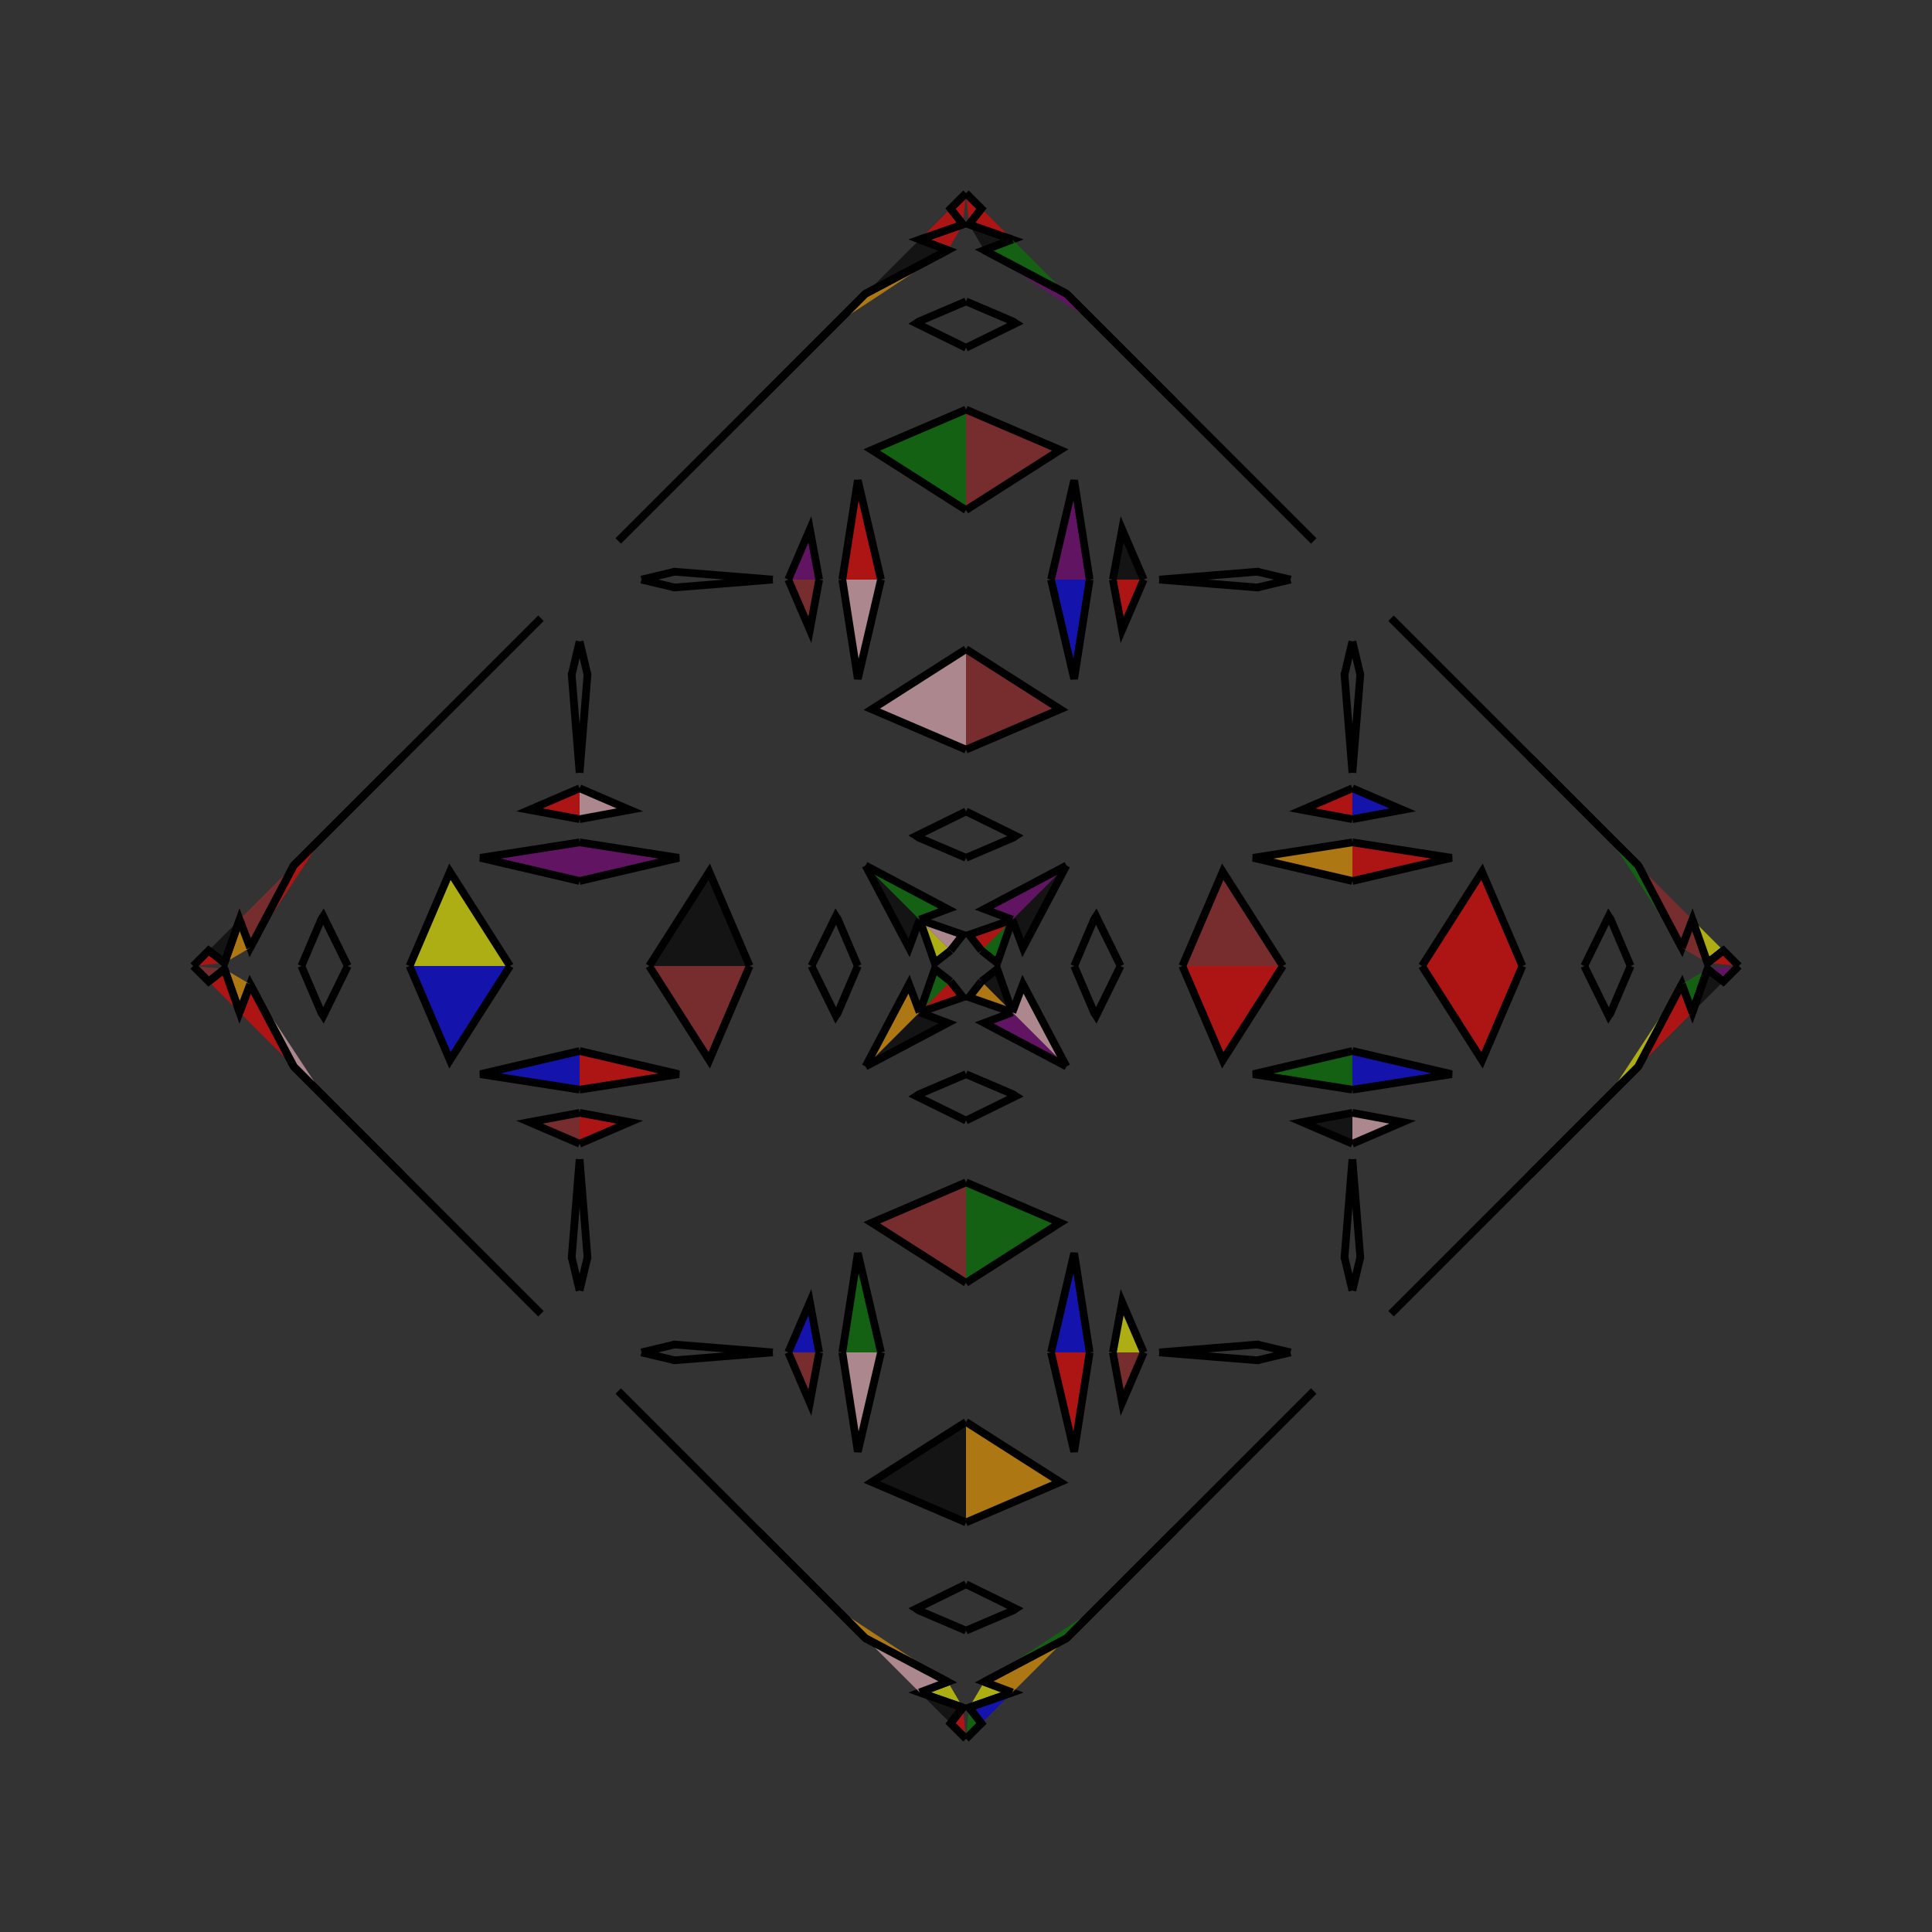 <?xml version="1.0" encoding="UTF-8"?>
<svg xmlns="http://www.w3.org/2000/svg" xmlns:xlink="http://www.w3.org/1999/xlink"
     width="250" height="250" viewBox="-125.0 -125.0 250 250">
<rect x="-125.0" y="-125.0" width="250" height="250" fill="#333333" stroke="none"/>
<defs>
</defs>
<path d="M14.0,-0.0 L16.556,-5.984 L16.838,-6.432" fill="red" fill-opacity="0.6" stroke="black" stroke-width="1" />
<path d="M14.0,-0.0 L16.556,5.984 L16.838,6.432" fill="orange" fill-opacity="0.6" stroke="black" stroke-width="1" />
<path d="M16.556,-5.984 L16.838,-6.432 L20.0,-0.0" fill="red" fill-opacity="0.6" stroke="black" stroke-width="1" />
<path d="M16.556,5.984 L16.838,6.432 L20.0,-0.0" fill="brown" fill-opacity="0.6" stroke="black" stroke-width="1" />
<path d="M28.0,-0.0 L33.223,-12.194 L41.0,-0.0" fill="brown" fill-opacity="0.6" stroke="black" stroke-width="1" />
<path d="M28.0,-0.0 L33.223,12.194 L41.0,-0.0" fill="red" fill-opacity="0.6" stroke="black" stroke-width="1" />
<path d="M50.0,-11.0 L37.155,-13.997 L50.0,-16.0" fill="orange" fill-opacity="0.6" stroke="black" stroke-width="1" />
<path d="M50.0,11.0 L37.155,13.997 L50.0,16.0" fill="green" fill-opacity="0.6" stroke="black" stroke-width="1" />
<path d="M50.0,-19.0 L43.501,-20.203 L50.0,-23.0" fill="red" fill-opacity="0.6" stroke="black" stroke-width="1" />
<path d="M50.0,19.0 L43.501,20.203 L50.0,23.0" fill="black" fill-opacity="0.6" stroke="black" stroke-width="1" />
<path d="M50.0,-25.0 L48.975,-37.744 L49.029,-37.911" fill="yellow" fill-opacity="0.6" stroke="black" stroke-width="1" />
<path d="M50.0,25.0 L48.975,37.744 L49.029,37.911" fill="red" fill-opacity="0.6" stroke="black" stroke-width="1" />
<path d="M48.975,-37.744 L49.029,-37.911 L50.0,-42.0" fill="orange" fill-opacity="0.6" stroke="black" stroke-width="1" />
<path d="M48.975,37.744 L49.029,37.911 L50.0,42.0" fill="pink" fill-opacity="0.6" stroke="black" stroke-width="1" />
<path d="M45.0,55.0 L27.0,73.0 L22.0,78.0" fill="blue" fill-opacity="0.6" stroke="black" stroke-width="1" />
<path d="M45.0,-55.0 L27.0,-73.0 L22.0,-78.0" fill="yellow" fill-opacity="0.6" stroke="black" stroke-width="1" />
<path d="M27.0,73.0 L22.0,78.0 L17.0,83.0" fill="green" fill-opacity="0.6" stroke="black" stroke-width="1" />
<path d="M27.0,-73.0 L22.0,-78.0 L17.0,-83.0" fill="blue" fill-opacity="0.6" stroke="black" stroke-width="1" />
<path d="M22.0,78.0 L17.0,83.0 L13.0,87.0" fill="blue" fill-opacity="0.6" stroke="black" stroke-width="1" />
<path d="M22.0,-78.0 L17.0,-83.0 L13.0,-87.0" fill="blue" fill-opacity="0.6" stroke="black" stroke-width="1" />
<path d="M17.0,83.0 L13.0,87.0 L2.356,92.632" fill="green" fill-opacity="0.6" stroke="black" stroke-width="1" />
<path d="M17.0,-83.0 L13.0,-87.0 L2.356,-92.632" fill="purple" fill-opacity="0.6" stroke="black" stroke-width="1" />
<path d="M13.0,-13.0 L7.368,-2.356 L6.0,-6.0" fill="black" fill-opacity="0.6" stroke="black" stroke-width="1" />
<path d="M13.0,13.0 L7.368,2.356 L6.0,6.0" fill="pink" fill-opacity="0.6" stroke="black" stroke-width="1" />
<path d="M2.356,92.632 L6.0,94.0 L0.4,95.955" fill="yellow" fill-opacity="0.6" stroke="black" stroke-width="1" />
<path d="M2.356,-92.632 L6.0,-94.0 L0.4,-95.955" fill="black" fill-opacity="0.6" stroke="black" stroke-width="1" />
<path d="M6.0,-6.0 L4.045,-0.4 L2.0,-2.0" fill="green" fill-opacity="0.6" stroke="black" stroke-width="1" />
<path d="M6.0,6.0 L4.045,0.4 L2.0,2.0" fill="black" fill-opacity="0.6" stroke="black" stroke-width="1" />
<path d="M0.4,95.955 L2.0,98.0 L0.0,100.0" fill="green" fill-opacity="0.6" stroke="black" stroke-width="1" />
<path d="M0.4,-95.955 L2.0,-98.0 L0.0,-100.0" fill="red" fill-opacity="0.6" stroke="black" stroke-width="1" />
<path d="M-14.0,-0.0 L-16.556,-5.984 L-16.838,-6.432" fill="black" fill-opacity="0.6" stroke="black" stroke-width="1" />
<path d="M-14.0,-0.0 L-16.556,5.984 L-16.838,6.432" fill="blue" fill-opacity="0.6" stroke="black" stroke-width="1" />
<path d="M-16.556,-5.984 L-16.838,-6.432 L-20.0,-0.0" fill="red" fill-opacity="0.6" stroke="black" stroke-width="1" />
<path d="M-16.556,5.984 L-16.838,6.432 L-20.0,-0.0" fill="yellow" fill-opacity="0.6" stroke="black" stroke-width="1" />
<path d="M-28.0,-0.0 L-33.223,-12.194 L-41.0,-0.0" fill="black" fill-opacity="0.6" stroke="black" stroke-width="1" />
<path d="M-28.0,-0.0 L-33.223,12.194 L-41.0,-0.0" fill="brown" fill-opacity="0.6" stroke="black" stroke-width="1" />
<path d="M-50.0,-11.0 L-37.155,-13.997 L-50.0,-16.0" fill="purple" fill-opacity="0.6" stroke="black" stroke-width="1" />
<path d="M-50.0,11.0 L-37.155,13.997 L-50.0,16.0" fill="red" fill-opacity="0.6" stroke="black" stroke-width="1" />
<path d="M-50.0,-19.0 L-43.501,-20.203 L-50.0,-23.0" fill="pink" fill-opacity="0.6" stroke="black" stroke-width="1" />
<path d="M-50.0,19.0 L-43.501,20.203 L-50.0,23.0" fill="red" fill-opacity="0.6" stroke="black" stroke-width="1" />
<path d="M-50.0,-25.0 L-48.975,-37.744 L-49.029,-37.911" fill="green" fill-opacity="0.6" stroke="black" stroke-width="1" />
<path d="M-50.0,25.0 L-48.975,37.744 L-49.029,37.911" fill="blue" fill-opacity="0.6" stroke="black" stroke-width="1" />
<path d="M-48.975,-37.744 L-49.029,-37.911 L-50.0,-42.0" fill="pink" fill-opacity="0.6" stroke="black" stroke-width="1" />
<path d="M-48.975,37.744 L-49.029,37.911 L-50.0,42.0" fill="black" fill-opacity="0.6" stroke="black" stroke-width="1" />
<path d="M-45.0,55.0 L-27.0,73.0 L-22.0,78.0" fill="green" fill-opacity="0.6" stroke="black" stroke-width="1" />
<path d="M-45.0,-55.0 L-27.0,-73.0 L-22.0,-78.0" fill="brown" fill-opacity="0.6" stroke="black" stroke-width="1" />
<path d="M-27.0,73.0 L-22.0,78.0 L-17.0,83.0" fill="purple" fill-opacity="0.6" stroke="black" stroke-width="1" />
<path d="M-27.0,-73.0 L-22.0,-78.0 L-17.0,-83.0" fill="orange" fill-opacity="0.6" stroke="black" stroke-width="1" />
<path d="M-22.0,78.0 L-17.0,83.0 L-13.0,87.0" fill="green" fill-opacity="0.6" stroke="black" stroke-width="1" />
<path d="M-22.0,-78.0 L-17.0,-83.0 L-13.0,-87.0" fill="orange" fill-opacity="0.6" stroke="black" stroke-width="1" />
<path d="M-17.0,83.0 L-13.0,87.0 L-2.356,92.632" fill="orange" fill-opacity="0.6" stroke="black" stroke-width="1" />
<path d="M-17.0,-83.0 L-13.0,-87.0 L-2.356,-92.632" fill="orange" fill-opacity="0.6" stroke="black" stroke-width="1" />
<path d="M-13.0,-13.0 L-7.368,-2.356 L-6.0,-6.0" fill="black" fill-opacity="0.6" stroke="black" stroke-width="1" />
<path d="M-13.0,13.0 L-7.368,2.356 L-6.0,6.0" fill="orange" fill-opacity="0.6" stroke="black" stroke-width="1" />
<path d="M-2.356,92.632 L-6.0,94.0 L-0.4,95.955" fill="yellow" fill-opacity="0.6" stroke="black" stroke-width="1" />
<path d="M-2.356,-92.632 L-6.0,-94.0 L-0.4,-95.955" fill="red" fill-opacity="0.6" stroke="black" stroke-width="1" />
<path d="M-6.0,-6.0 L-4.045,-0.4 L-2.0,-2.0" fill="yellow" fill-opacity="0.6" stroke="black" stroke-width="1" />
<path d="M-6.0,6.0 L-4.045,0.4 L-2.0,2.0" fill="green" fill-opacity="0.6" stroke="black" stroke-width="1" />
<path d="M-0.4,95.955 L-2.0,98.0 L0.0,100.0" fill="red" fill-opacity="0.6" stroke="black" stroke-width="1" />
<path d="M-0.4,-95.955 L-2.0,-98.0 L0.0,-100.0" fill="red" fill-opacity="0.6" stroke="black" stroke-width="1" />
<path d="M86.0,-0.0 L83.444,5.984 L83.162,6.432" fill="brown" fill-opacity="0.6" stroke="black" stroke-width="1" />
<path d="M86.0,-0.0 L83.444,-5.984 L83.162,-6.432" fill="orange" fill-opacity="0.6" stroke="black" stroke-width="1" />
<path d="M83.444,5.984 L83.162,6.432 L80.0,-0.0" fill="blue" fill-opacity="0.6" stroke="black" stroke-width="1" />
<path d="M83.444,-5.984 L83.162,-6.432 L80.0,-0.0" fill="red" fill-opacity="0.6" stroke="black" stroke-width="1" />
<path d="M72.0,-0.0 L66.777,12.194 L59.0,-0.0" fill="red" fill-opacity="0.6" stroke="black" stroke-width="1" />
<path d="M72.0,-0.0 L66.777,-12.194 L59.0,-0.0" fill="red" fill-opacity="0.6" stroke="black" stroke-width="1" />
<path d="M50.0,11.0 L62.845,13.997 L50.0,16.0" fill="blue" fill-opacity="0.6" stroke="black" stroke-width="1" />
<path d="M50.0,-11.0 L62.845,-13.997 L50.0,-16.0" fill="red" fill-opacity="0.6" stroke="black" stroke-width="1" />
<path d="M50.0,19.0 L56.499,20.203 L50.0,23.0" fill="pink" fill-opacity="0.6" stroke="black" stroke-width="1" />
<path d="M50.0,-19.0 L56.499,-20.203 L50.0,-23.0" fill="blue" fill-opacity="0.6" stroke="black" stroke-width="1" />
<path d="M50.0,25.0 L51.025,37.744 L50.971,37.911" fill="yellow" fill-opacity="0.6" stroke="black" stroke-width="1" />
<path d="M50.0,-25.0 L51.025,-37.744 L50.971,-37.911" fill="red" fill-opacity="0.6" stroke="black" stroke-width="1" />
<path d="M51.025,37.744 L50.971,37.911 L50.0,42.0" fill="yellow" fill-opacity="0.6" stroke="black" stroke-width="1" />
<path d="M51.025,-37.744 L50.971,-37.911 L50.0,-42.0" fill="green" fill-opacity="0.6" stroke="black" stroke-width="1" />
<path d="M55.0,45.0 L73.0,27.0 L78.0,22.0" fill="purple" fill-opacity="0.6" stroke="black" stroke-width="1" />
<path d="M55.0,-45.0 L73.0,-27.0 L78.0,-22.0" fill="orange" fill-opacity="0.6" stroke="black" stroke-width="1" />
<path d="M73.0,27.0 L78.0,22.0 L83.0,17.0" fill="orange" fill-opacity="0.6" stroke="black" stroke-width="1" />
<path d="M73.0,-27.0 L78.0,-22.0 L83.0,-17.0" fill="yellow" fill-opacity="0.6" stroke="black" stroke-width="1" />
<path d="M78.0,22.0 L83.0,17.0 L87.0,13.0" fill="red" fill-opacity="0.6" stroke="black" stroke-width="1" />
<path d="M78.0,-22.0 L83.0,-17.0 L87.0,-13.0" fill="red" fill-opacity="0.6" stroke="black" stroke-width="1" />
<path d="M83.0,17.0 L87.0,13.0 L92.632,2.356" fill="yellow" fill-opacity="0.6" stroke="black" stroke-width="1" />
<path d="M83.0,-17.0 L87.0,-13.0 L92.632,-2.356" fill="green" fill-opacity="0.6" stroke="black" stroke-width="1" />
<path d="M87.0,13.0 L92.632,2.356 L94.0,6.0" fill="red" fill-opacity="0.6" stroke="black" stroke-width="1" />
<path d="M87.0,-13.0 L92.632,-2.356 L94.0,-6.0" fill="brown" fill-opacity="0.6" stroke="black" stroke-width="1" />
<path d="M92.632,2.356 L94.0,6.0 L95.955,0.4" fill="green" fill-opacity="0.6" stroke="black" stroke-width="1" />
<path d="M92.632,-2.356 L94.0,-6.0 L95.955,-0.4" fill="brown" fill-opacity="0.6" stroke="black" stroke-width="1" />
<path d="M94.0,6.0 L95.955,0.4 L98.0,2.0" fill="black" fill-opacity="0.6" stroke="black" stroke-width="1" />
<path d="M94.0,-6.0 L95.955,-0.4 L98.0,-2.0" fill="yellow" fill-opacity="0.6" stroke="black" stroke-width="1" />
<path d="M95.955,0.4 L98.0,2.0 L100.0,-0.0" fill="purple" fill-opacity="0.6" stroke="black" stroke-width="1" />
<path d="M95.955,-0.4 L98.0,-2.0 L100.0,-0.0" fill="red" fill-opacity="0.6" stroke="black" stroke-width="1" />
<path d="M0.0,-14.0 L5.984,-16.556 L6.432,-16.838" fill="green" fill-opacity="0.6" stroke="black" stroke-width="1" />
<path d="M0.0,14.0 L5.984,16.556 L6.432,16.838" fill="orange" fill-opacity="0.6" stroke="black" stroke-width="1" />
<path d="M0.0,86.0 L5.984,83.444 L6.432,83.162" fill="red" fill-opacity="0.6" stroke="black" stroke-width="1" />
<path d="M0.0,-86.0 L5.984,-83.444 L6.432,-83.162" fill="red" fill-opacity="0.6" stroke="black" stroke-width="1" />
<path d="M5.984,-16.556 L6.432,-16.838 L0.0,-20.0" fill="purple" fill-opacity="0.6" stroke="black" stroke-width="1" />
<path d="M5.984,16.556 L6.432,16.838 L0.0,20.0" fill="blue" fill-opacity="0.6" stroke="black" stroke-width="1" />
<path d="M5.984,83.444 L6.432,83.162 L0.0,80.0" fill="yellow" fill-opacity="0.6" stroke="black" stroke-width="1" />
<path d="M5.984,-83.444 L6.432,-83.162 L0.0,-80.0" fill="green" fill-opacity="0.6" stroke="black" stroke-width="1" />
<path d="M0.0,-28.0 L12.194,-33.223 L0.0,-41.0" fill="brown" fill-opacity="0.6" stroke="black" stroke-width="1" />
<path d="M0.0,28.0 L12.194,33.223 L0.0,41.0" fill="green" fill-opacity="0.6" stroke="black" stroke-width="1" />
<path d="M0.0,72.0 L12.194,66.777 L0.0,59.0" fill="orange" fill-opacity="0.6" stroke="black" stroke-width="1" />
<path d="M0.0,-72.0 L12.194,-66.777 L0.0,-59.0" fill="brown" fill-opacity="0.6" stroke="black" stroke-width="1" />
<path d="M11.0,-50.0 L13.997,-37.155 L16.0,-50.0" fill="blue" fill-opacity="0.6" stroke="black" stroke-width="1" />
<path d="M11.0,50.0 L13.997,37.155 L16.0,50.0" fill="blue" fill-opacity="0.6" stroke="black" stroke-width="1" />
<path d="M11.0,50.0 L13.997,62.845 L16.0,50.0" fill="red" fill-opacity="0.6" stroke="black" stroke-width="1" />
<path d="M11.0,-50.0 L13.997,-62.845 L16.0,-50.0" fill="purple" fill-opacity="0.6" stroke="black" stroke-width="1" />
<path d="M19.0,-50.0 L20.203,-43.501 L23.0,-50.0" fill="red" fill-opacity="0.6" stroke="black" stroke-width="1" />
<path d="M19.0,50.0 L20.203,43.501 L23.0,50.0" fill="yellow" fill-opacity="0.6" stroke="black" stroke-width="1" />
<path d="M19.0,50.0 L20.203,56.499 L23.0,50.0" fill="brown" fill-opacity="0.6" stroke="black" stroke-width="1" />
<path d="M19.0,-50.0 L20.203,-56.499 L23.0,-50.0" fill="black" fill-opacity="0.6" stroke="black" stroke-width="1" />
<path d="M25.0,-50.0 L37.744,-48.975 L37.911,-49.029" fill="blue" fill-opacity="0.6" stroke="black" stroke-width="1" />
<path d="M25.0,50.0 L37.744,48.975 L37.911,49.029" fill="green" fill-opacity="0.6" stroke="black" stroke-width="1" />
<path d="M25.0,50.0 L37.744,51.025 L37.911,50.971" fill="yellow" fill-opacity="0.6" stroke="black" stroke-width="1" />
<path d="M25.0,-50.0 L37.744,-51.025 L37.911,-50.971" fill="black" fill-opacity="0.6" stroke="black" stroke-width="1" />
<path d="M37.744,-48.975 L37.911,-49.029 L42.0,-50.0" fill="orange" fill-opacity="0.6" stroke="black" stroke-width="1" />
<path d="M37.744,48.975 L37.911,49.029 L42.0,50.0" fill="black" fill-opacity="0.6" stroke="black" stroke-width="1" />
<path d="M37.744,51.025 L37.911,50.971 L42.0,50.0" fill="pink" fill-opacity="0.6" stroke="black" stroke-width="1" />
<path d="M37.744,-51.025 L37.911,-50.971 L42.0,-50.0" fill="red" fill-opacity="0.6" stroke="black" stroke-width="1" />
<path d="M13.0,-13.0 L2.356,-7.368 L6.0,-6.0" fill="purple" fill-opacity="0.6" stroke="black" stroke-width="1" />
<path d="M13.0,13.0 L2.356,7.368 L6.0,6.0" fill="purple" fill-opacity="0.6" stroke="black" stroke-width="1" />
<path d="M13.0,87.0 L2.356,92.632 L6.0,94.0" fill="orange" fill-opacity="0.6" stroke="black" stroke-width="1" />
<path d="M13.0,-87.0 L2.356,-92.632 L6.0,-94.0" fill="green" fill-opacity="0.6" stroke="black" stroke-width="1" />
<path d="M6.0,-6.0 L0.4,-4.045 L2.0,-2.0" fill="red" fill-opacity="0.6" stroke="black" stroke-width="1" />
<path d="M6.0,6.0 L0.4,4.045 L2.0,2.0" fill="orange" fill-opacity="0.6" stroke="black" stroke-width="1" />
<path d="M6.0,94.0 L0.4,95.955 L2.0,98.0" fill="blue" fill-opacity="0.6" stroke="black" stroke-width="1" />
<path d="M6.0,-94.0 L0.4,-95.955 L2.0,-98.0" fill="red" fill-opacity="0.6" stroke="black" stroke-width="1" />
<path d="M0.0,86.0 L-5.984,83.444 L-6.432,83.162" fill="purple" fill-opacity="0.6" stroke="black" stroke-width="1" />
<path d="M0.0,-14.0 L-5.984,-16.556 L-6.432,-16.838" fill="purple" fill-opacity="0.6" stroke="black" stroke-width="1" />
<path d="M0.0,14.0 L-5.984,16.556 L-6.432,16.838" fill="blue" fill-opacity="0.6" stroke="black" stroke-width="1" />
<path d="M0.0,-86.0 L-5.984,-83.444 L-6.432,-83.162" fill="purple" fill-opacity="0.6" stroke="black" stroke-width="1" />
<path d="M-5.984,83.444 L-6.432,83.162 L0.0,80.0" fill="pink" fill-opacity="0.6" stroke="black" stroke-width="1" />
<path d="M-5.984,-16.556 L-6.432,-16.838 L0.0,-20.0" fill="black" fill-opacity="0.6" stroke="black" stroke-width="1" />
<path d="M-5.984,16.556 L-6.432,16.838 L0.0,20.0" fill="purple" fill-opacity="0.6" stroke="black" stroke-width="1" />
<path d="M-5.984,-83.444 L-6.432,-83.162 L0.0,-80.0" fill="purple" fill-opacity="0.6" stroke="black" stroke-width="1" />
<path d="M0.0,72.0 L-12.194,66.777 L0.0,59.0" fill="black" fill-opacity="0.6" stroke="black" stroke-width="1" />
<path d="M0.0,-28.0 L-12.194,-33.223 L0.0,-41.0" fill="pink" fill-opacity="0.6" stroke="black" stroke-width="1" />
<path d="M0.0,28.0 L-12.194,33.223 L0.0,41.0" fill="brown" fill-opacity="0.6" stroke="black" stroke-width="1" />
<path d="M0.0,-72.0 L-12.194,-66.777 L0.0,-59.0" fill="green" fill-opacity="0.6" stroke="black" stroke-width="1" />
<path d="M-11.0,50.0 L-13.997,62.845 L-16.0,50.0" fill="pink" fill-opacity="0.6" stroke="black" stroke-width="1" />
<path d="M-11.0,-50.0 L-13.997,-37.155 L-16.0,-50.0" fill="pink" fill-opacity="0.6" stroke="black" stroke-width="1" />
<path d="M-11.0,50.0 L-13.997,37.155 L-16.0,50.0" fill="green" fill-opacity="0.6" stroke="black" stroke-width="1" />
<path d="M-11.0,-50.0 L-13.997,-62.845 L-16.0,-50.0" fill="red" fill-opacity="0.6" stroke="black" stroke-width="1" />
<path d="M-19.0,50.0 L-20.203,56.499 L-23.0,50.0" fill="brown" fill-opacity="0.6" stroke="black" stroke-width="1" />
<path d="M-19.0,-50.0 L-20.203,-43.501 L-23.0,-50.0" fill="brown" fill-opacity="0.6" stroke="black" stroke-width="1" />
<path d="M-19.0,50.0 L-20.203,43.501 L-23.0,50.0" fill="blue" fill-opacity="0.6" stroke="black" stroke-width="1" />
<path d="M-19.0,-50.0 L-20.203,-56.499 L-23.0,-50.0" fill="purple" fill-opacity="0.6" stroke="black" stroke-width="1" />
<path d="M-25.0,50.0 L-37.744,51.025 L-37.911,50.971" fill="blue" fill-opacity="0.6" stroke="black" stroke-width="1" />
<path d="M-25.0,-50.0 L-37.744,-48.975 L-37.911,-49.029" fill="pink" fill-opacity="0.6" stroke="black" stroke-width="1" />
<path d="M-25.0,50.0 L-37.744,48.975 L-37.911,49.029" fill="orange" fill-opacity="0.6" stroke="black" stroke-width="1" />
<path d="M-25.0,-50.0 L-37.744,-51.025 L-37.911,-50.971" fill="purple" fill-opacity="0.6" stroke="black" stroke-width="1" />
<path d="M-37.744,51.025 L-37.911,50.971 L-42.0,50.0" fill="red" fill-opacity="0.6" stroke="black" stroke-width="1" />
<path d="M-37.744,-48.975 L-37.911,-49.029 L-42.0,-50.0" fill="green" fill-opacity="0.6" stroke="black" stroke-width="1" />
<path d="M-37.744,48.975 L-37.911,49.029 L-42.0,50.0" fill="pink" fill-opacity="0.6" stroke="black" stroke-width="1" />
<path d="M-37.744,-51.025 L-37.911,-50.971 L-42.0,-50.0" fill="purple" fill-opacity="0.6" stroke="black" stroke-width="1" />
<path d="M-13.0,87.0 L-2.356,92.632 L-6.0,94.0" fill="pink" fill-opacity="0.6" stroke="black" stroke-width="1" />
<path d="M-13.0,-13.0 L-2.356,-7.368 L-6.0,-6.0" fill="green" fill-opacity="0.6" stroke="black" stroke-width="1" />
<path d="M-13.0,13.0 L-2.356,7.368 L-6.0,6.0" fill="black" fill-opacity="0.6" stroke="black" stroke-width="1" />
<path d="M-13.0,-87.0 L-2.356,-92.632 L-6.0,-94.0" fill="black" fill-opacity="0.6" stroke="black" stroke-width="1" />
<path d="M-6.0,94.0 L-0.4,95.955 L-2.0,98.0" fill="black" fill-opacity="0.6" stroke="black" stroke-width="1" />
<path d="M-6.0,-6.0 L-0.4,-4.045 L-2.0,-2.0" fill="pink" fill-opacity="0.6" stroke="black" stroke-width="1" />
<path d="M-6.0,6.0 L-0.4,4.045 L-2.0,2.0" fill="red" fill-opacity="0.6" stroke="black" stroke-width="1" />
<path d="M-6.0,-94.0 L-0.4,-95.955 L-2.0,-98.0" fill="red" fill-opacity="0.6" stroke="black" stroke-width="1" />
<path d="M-86.0,-0.0 L-83.444,-5.984 L-83.162,-6.432" fill="yellow" fill-opacity="0.6" stroke="black" stroke-width="1" />
<path d="M-86.0,-0.0 L-83.444,5.984 L-83.162,6.432" fill="black" fill-opacity="0.6" stroke="black" stroke-width="1" />
<path d="M-83.444,-5.984 L-83.162,-6.432 L-80.0,-0.0" fill="red" fill-opacity="0.6" stroke="black" stroke-width="1" />
<path d="M-83.444,5.984 L-83.162,6.432 L-80.0,-0.0" fill="yellow" fill-opacity="0.6" stroke="black" stroke-width="1" />
<path d="M-72.0,-0.0 L-66.777,-12.194 L-59.0,-0.0" fill="yellow" fill-opacity="0.6" stroke="black" stroke-width="1" />
<path d="M-72.0,-0.0 L-66.777,12.194 L-59.0,-0.0" fill="blue" fill-opacity="0.6" stroke="black" stroke-width="1" />
<path d="M-50.0,-11.0 L-62.845,-13.997 L-50.0,-16.0" fill="purple" fill-opacity="0.6" stroke="black" stroke-width="1" />
<path d="M-50.0,11.0 L-62.845,13.997 L-50.0,16.0" fill="blue" fill-opacity="0.6" stroke="black" stroke-width="1" />
<path d="M-50.0,-19.0 L-56.499,-20.203 L-50.0,-23.0" fill="red" fill-opacity="0.6" stroke="black" stroke-width="1" />
<path d="M-50.0,19.0 L-56.499,20.203 L-50.0,23.0" fill="brown" fill-opacity="0.6" stroke="black" stroke-width="1" />
<path d="M-50.0,-25.0 L-51.025,-37.744 L-50.971,-37.911" fill="blue" fill-opacity="0.6" stroke="black" stroke-width="1" />
<path d="M-50.0,25.0 L-51.025,37.744 L-50.971,37.911" fill="red" fill-opacity="0.6" stroke="black" stroke-width="1" />
<path d="M-51.025,-37.744 L-50.971,-37.911 L-50.0,-42.0" fill="green" fill-opacity="0.6" stroke="black" stroke-width="1" />
<path d="M-51.025,37.744 L-50.971,37.911 L-50.0,42.0" fill="pink" fill-opacity="0.6" stroke="black" stroke-width="1" />
<path d="M-55.0,-45.0 L-73.0,-27.0 L-78.0,-22.0" fill="blue" fill-opacity="0.6" stroke="black" stroke-width="1" />
<path d="M-55.0,45.0 L-73.0,27.0 L-78.0,22.0" fill="blue" fill-opacity="0.6" stroke="black" stroke-width="1" />
<path d="M-73.0,-27.0 L-78.0,-22.0 L-83.0,-17.0" fill="yellow" fill-opacity="0.6" stroke="black" stroke-width="1" />
<path d="M-73.0,27.0 L-78.0,22.0 L-83.0,17.0" fill="pink" fill-opacity="0.6" stroke="black" stroke-width="1" />
<path d="M-78.0,-22.0 L-83.0,-17.0 L-87.0,-13.0" fill="blue" fill-opacity="0.6" stroke="black" stroke-width="1" />
<path d="M-78.0,22.0 L-83.0,17.0 L-87.0,13.0" fill="blue" fill-opacity="0.6" stroke="black" stroke-width="1" />
<path d="M-83.0,-17.0 L-87.0,-13.0 L-92.632,-2.356" fill="red" fill-opacity="0.6" stroke="black" stroke-width="1" />
<path d="M-83.0,17.0 L-87.0,13.0 L-92.632,2.356" fill="pink" fill-opacity="0.6" stroke="black" stroke-width="1" />
<path d="M-87.0,-13.0 L-92.632,-2.356 L-94.0,-6.0" fill="brown" fill-opacity="0.6" stroke="black" stroke-width="1" />
<path d="M-87.0,13.0 L-92.632,2.356 L-94.0,6.0" fill="red" fill-opacity="0.6" stroke="black" stroke-width="1" />
<path d="M-92.632,-2.356 L-94.0,-6.0 L-95.955,-0.4" fill="orange" fill-opacity="0.6" stroke="black" stroke-width="1" />
<path d="M-92.632,2.356 L-94.0,6.0 L-95.955,0.4" fill="orange" fill-opacity="0.6" stroke="black" stroke-width="1" />
<path d="M-94.0,-6.0 L-95.955,-0.4 L-98.0,-2.0" fill="black" fill-opacity="0.6" stroke="black" stroke-width="1" />
<path d="M-94.0,6.0 L-95.955,0.4 L-98.0,2.0" fill="red" fill-opacity="0.6" stroke="black" stroke-width="1" />
<path d="M-95.955,-0.4 L-98.0,-2.0 L-100.0,-0.0" fill="red" fill-opacity="0.6" stroke="black" stroke-width="1" />
<path d="M-95.955,0.4 L-98.0,2.0 L-100.0,-0.0" fill="brown" fill-opacity="0.6" stroke="black" stroke-width="1" />
</svg>
